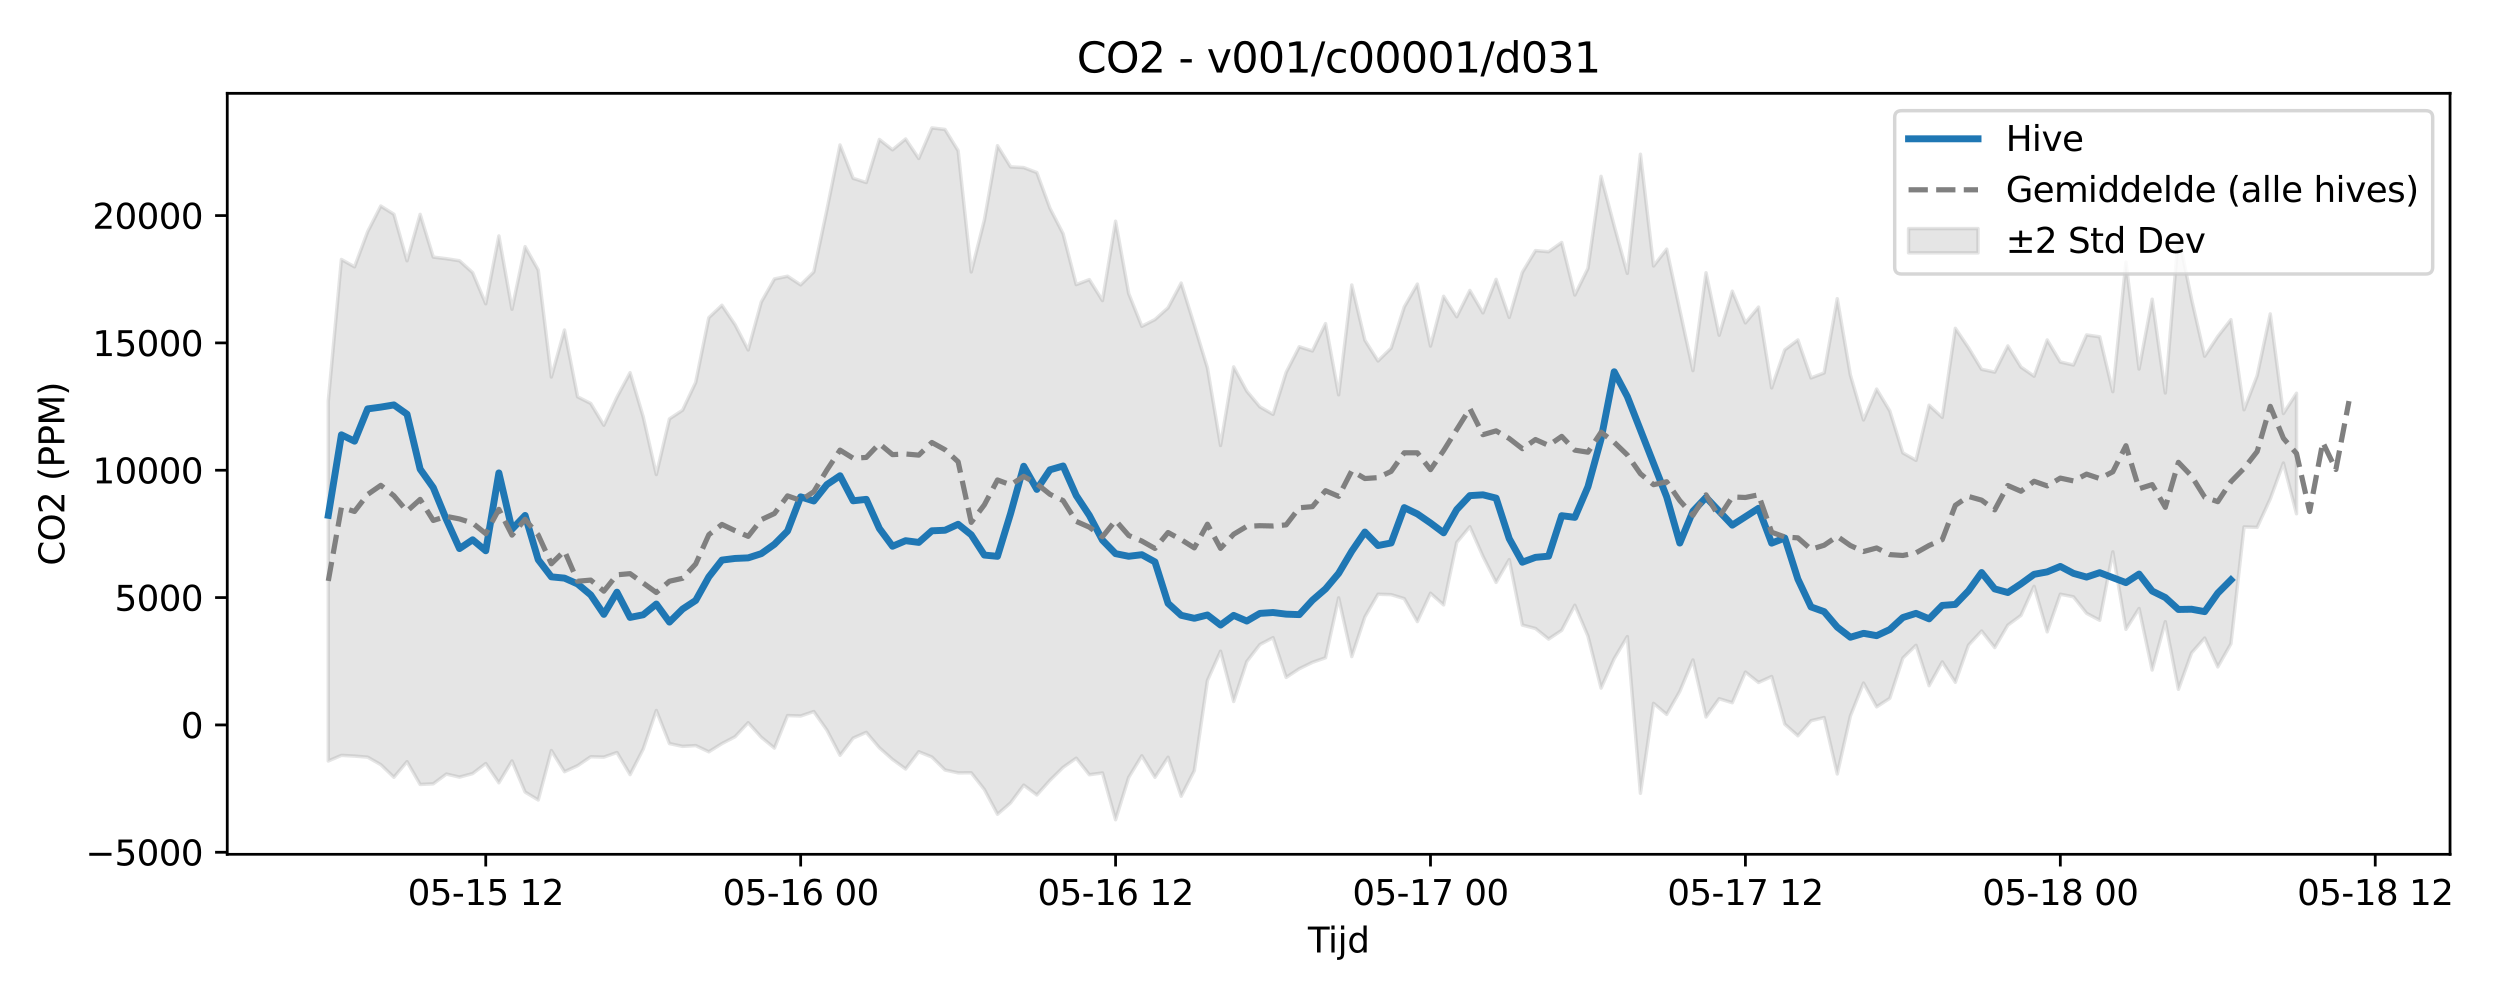 <?xml version="1.0" encoding="utf-8" standalone="no"?>
<!DOCTYPE svg PUBLIC "-//W3C//DTD SVG 1.1//EN"
  "http://www.w3.org/Graphics/SVG/1.1/DTD/svg11.dtd">
<svg xmlns:xlink="http://www.w3.org/1999/xlink" width="720pt" height="288pt" viewBox="0 0 720 288" xmlns="http://www.w3.org/2000/svg" version="1.1">
 <defs>
  <style type="text/css">*{stroke-linejoin: round; stroke-linecap: butt}</style>
 </defs>
 <g id="figure_1">
  <g id="patch_1">
   <path d="M 0 288 
L 720 288 
L 720 0 
L 0 0 
z
" style="fill: #ffffff"/>
  </g>
  <g id="axes_1">
   <g id="patch_2">
    <path d="M 65.45 246.04 
L 705.611 246.04 
L 705.611 26.88 
L 65.45 26.88 
z
" style="fill: #ffffff"/>
   </g>
   <g id="FillBetweenPolyCollection_1">
    <defs>
     <path id="m5fa522b2e0" d="M 94.548 -172.545 
L 94.548 -68.831 
L 98.327 -70.453 
L 102.106 -70.245 
L 105.885 -69.936 
L 109.664 -67.785 
L 113.443 -64.148 
L 117.222 -68.635 
L 121.001 -62.076 
L 124.78 -62.259 
L 128.559 -65.073 
L 132.338 -64.19 
L 136.117 -65.209 
L 139.896 -68.102 
L 143.675 -62.551 
L 147.454 -68.848 
L 151.233 -59.886 
L 155.012 -57.601 
L 158.791 -71.845 
L 162.57 -65.746 
L 166.349 -67.474 
L 170.128 -70.058 
L 173.907 -69.951 
L 177.686 -71.275 
L 181.465 -64.912 
L 185.244 -72.264 
L 189.023 -83.379 
L 192.802 -73.849 
L 196.581 -73.042 
L 200.36 -73.272 
L 204.139 -71.479 
L 207.918 -73.84 
L 211.697 -75.823 
L 215.476 -79.853 
L 219.255 -75.661 
L 223.034 -72.552 
L 226.813 -81.92 
L 230.592 -81.792 
L 234.371 -83.077 
L 238.15 -77.711 
L 241.929 -70.472 
L 245.708 -75.42 
L 249.487 -77.083 
L 253.266 -72.625 
L 257.045 -69.282 
L 260.824 -66.531 
L 264.603 -71.499 
L 268.382 -69.976 
L 272.161 -66.241 
L 275.94 -65.417 
L 279.719 -65.435 
L 283.498 -60.614 
L 287.277 -53.491 
L 291.056 -56.784 
L 294.835 -61.877 
L 298.614 -59.047 
L 302.393 -63.268 
L 306.172 -66.986 
L 309.951 -69.65 
L 313.73 -64.878 
L 317.509 -65.385 
L 321.288 -51.922 
L 325.067 -64.116 
L 328.846 -70.331 
L 332.624 -64.129 
L 336.403 -69.912 
L 340.182 -58.687 
L 343.961 -66.047 
L 347.74 -92.014 
L 351.519 -100.454 
L 355.298 -85.963 
L 359.077 -97.477 
L 362.856 -102.372 
L 366.635 -104.362 
L 370.414 -92.906 
L 374.193 -95.398 
L 377.972 -97.246 
L 381.751 -98.569 
L 385.53 -115.821 
L 389.309 -98.901 
L 393.088 -110.342 
L 396.867 -116.856 
L 400.646 -116.742 
L 404.425 -115.595 
L 408.204 -108.984 
L 411.983 -117.15 
L 415.762 -113.792 
L 419.541 -131.774 
L 423.32 -136.308 
L 427.099 -127.744 
L 430.878 -120.27 
L 434.657 -126.834 
L 438.436 -107.982 
L 442.215 -107 
L 445.994 -103.944 
L 449.773 -106.463 
L 453.552 -113.692 
L 457.331 -104.809 
L 461.11 -89.824 
L 464.889 -98.298 
L 468.668 -104.668 
L 472.447 -59.526 
L 476.226 -85.431 
L 480.005 -82.25 
L 483.784 -88.89 
L 487.563 -97.928 
L 491.342 -81.514 
L 495.121 -86.768 
L 498.9 -85.617 
L 502.679 -94.44 
L 506.458 -91.447 
L 510.237 -93.165 
L 514.016 -79.443 
L 517.795 -76.091 
L 521.574 -80.429 
L 525.353 -81.344 
L 529.132 -65.099 
L 532.911 -81.795 
L 536.69 -91.28 
L 540.469 -84.421 
L 544.248 -86.885 
L 548.027 -98.478 
L 551.806 -102.151 
L 555.585 -90.525 
L 559.364 -97.366 
L 563.143 -91.504 
L 566.922 -102.192 
L 570.701 -106.274 
L 574.48 -101.497 
L 578.259 -107.959 
L 582.038 -110.755 
L 585.817 -119.129 
L 589.596 -106.034 
L 593.375 -116.866 
L 597.154 -116.121 
L 600.933 -111.368 
L 604.712 -109.353 
L 608.491 -129.056 
L 612.27 -106.761 
L 616.049 -112.754 
L 619.828 -95.031 
L 623.607 -108.952 
L 627.386 -89.474 
L 631.165 -99.946 
L 634.944 -104.238 
L 638.723 -95.933 
L 642.502 -102.581 
L 646.281 -136.25 
L 650.06 -136.124 
L 653.839 -144.332 
L 657.618 -154.647 
L 661.397 -140.031 
L 661.397 -174.744 
L 661.397 -174.744 
L 657.618 -168.92 
L 653.839 -197.598 
L 650.06 -179.805 
L 646.281 -169.987 
L 642.502 -195.936 
L 638.723 -191.101 
L 634.944 -185.415 
L 631.165 -201.849 
L 627.386 -220.219 
L 623.607 -174.827 
L 619.828 -201.833 
L 616.049 -181.721 
L 612.27 -212.503 
L 608.491 -175.2 
L 604.712 -190.997 
L 600.933 -191.539 
L 597.154 -182.875 
L 593.375 -183.748 
L 589.596 -190.089 
L 585.817 -179.659 
L 582.038 -182.288 
L 578.259 -188.378 
L 574.48 -180.833 
L 570.701 -181.64 
L 566.922 -187.868 
L 563.143 -193.447 
L 559.364 -167.814 
L 555.585 -171.298 
L 551.806 -155.42 
L 548.027 -157.57 
L 544.248 -169.671 
L 540.469 -175.945 
L 536.69 -167.052 
L 532.911 -179.985 
L 529.132 -201.984 
L 525.353 -180.6 
L 521.574 -179.159 
L 517.795 -190.097 
L 514.016 -187.262 
L 510.237 -176.289 
L 506.458 -199.557 
L 502.679 -195.013 
L 498.9 -204.137 
L 495.121 -191.451 
L 491.342 -209.447 
L 487.563 -181.266 
L 483.784 -198.729 
L 480.005 -216.252 
L 476.226 -211.394 
L 472.447 -243.582 
L 468.668 -209.274 
L 464.889 -222.933 
L 461.11 -237.219 
L 457.331 -210.721 
L 453.552 -203.029 
L 449.773 -218.178 
L 445.994 -215.504 
L 442.215 -215.829 
L 438.436 -209.582 
L 434.657 -196.582 
L 430.878 -207.55 
L 427.099 -197.889 
L 423.32 -204.357 
L 419.541 -196.783 
L 415.762 -202.676 
L 411.983 -188.33 
L 408.204 -206.183 
L 404.425 -199.601 
L 400.646 -187.745 
L 396.867 -184.045 
L 393.088 -190.024 
L 389.309 -205.922 
L 385.53 -174.289 
L 381.751 -194.792 
L 377.972 -186.923 
L 374.193 -188.125 
L 370.414 -180.764 
L 366.635 -168.662 
L 362.856 -170.831 
L 359.077 -175.349 
L 355.298 -182.336 
L 351.519 -159.7 
L 347.74 -182.048 
L 343.961 -194.376 
L 340.182 -206.478 
L 336.403 -199.362 
L 332.624 -195.972 
L 328.846 -194.034 
L 325.067 -203.452 
L 321.288 -224.29 
L 317.509 -201.441 
L 313.73 -207.472 
L 309.951 -206.042 
L 306.172 -220.682 
L 302.393 -228.012 
L 298.614 -238.295 
L 294.835 -239.734 
L 291.056 -239.946 
L 287.277 -246.047 
L 283.498 -224.617 
L 279.719 -209.683 
L 275.94 -244.603 
L 272.161 -250.724 
L 268.382 -251.158 
L 264.603 -242.357 
L 260.824 -247.977 
L 257.045 -244.855 
L 253.266 -247.828 
L 249.487 -235.438 
L 245.708 -236.641 
L 241.929 -246.251 
L 238.15 -227.585 
L 234.371 -209.7 
L 230.592 -205.957 
L 226.813 -208.454 
L 223.034 -207.659 
L 219.255 -201.025 
L 215.476 -187.211 
L 211.697 -194.498 
L 207.918 -200.085 
L 204.139 -196.515 
L 200.36 -177.874 
L 196.581 -169.866 
L 192.802 -167.355 
L 189.023 -151.338 
L 185.244 -167.97 
L 181.465 -180.668 
L 177.686 -173.636 
L 173.907 -165.538 
L 170.128 -171.809 
L 166.349 -173.717 
L 162.57 -192.954 
L 158.791 -179.425 
L 155.012 -210.235 
L 151.233 -216.964 
L 147.454 -198.926 
L 143.675 -220.051 
L 139.896 -200.516 
L 136.117 -209.485 
L 132.338 -212.903 
L 128.559 -213.492 
L 124.78 -213.959 
L 121.001 -226.269 
L 117.222 -212.901 
L 113.443 -226.297 
L 109.664 -228.663 
L 105.885 -221.268 
L 102.106 -211.152 
L 98.327 -213.271 
L 94.548 -172.545 
z
" style="stroke: #808080; stroke-opacity: 0.2"/>
    </defs>
    <g clip-path="url(#p7220c5e6f1)">
     <use xlink:href="#m5fa522b2e0" x="0" y="288" style="fill: #808080; fill-opacity: 0.2; stroke: #808080; stroke-opacity: 0.2"/>
    </g>
   </g>
   <g id="matplotlib.axis_1">
    <g id="xtick_1">
     <g id="line2d_1">
      <defs>
       <path id="mbd14b7a19c" d="M 0 0 
L 0 3.5 
" style="stroke: #000000; stroke-width: 0.8"/>
      </defs>
      <g>
       <use xlink:href="#mbd14b7a19c" x="139.896" y="246.04" style="stroke: #000000; stroke-width: 0.8"/>
      </g>
     </g>
     <g id="text_1">
      <!-- 05-15 12 -->
      <g transform="translate(117.416 260.638) scale(0.1 -0.1)">
       <defs>
        <path id="DejaVuSans-30" d="M 2034 4250 
Q 1547 4250 1301 3770 
Q 1056 3291 1056 2328 
Q 1056 1369 1301 889 
Q 1547 409 2034 409 
Q 2525 409 2770 889 
Q 3016 1369 3016 2328 
Q 3016 3291 2770 3770 
Q 2525 4250 2034 4250 
z
M 2034 4750 
Q 2819 4750 3233 4129 
Q 3647 3509 3647 2328 
Q 3647 1150 3233 529 
Q 2819 -91 2034 -91 
Q 1250 -91 836 529 
Q 422 1150 422 2328 
Q 422 3509 836 4129 
Q 1250 4750 2034 4750 
z
" transform="scale(0.016)"/>
        <path id="DejaVuSans-35" d="M 691 4666 
L 3169 4666 
L 3169 4134 
L 1269 4134 
L 1269 2991 
Q 1406 3038 1543 3061 
Q 1681 3084 1819 3084 
Q 2600 3084 3056 2656 
Q 3513 2228 3513 1497 
Q 3513 744 3044 326 
Q 2575 -91 1722 -91 
Q 1428 -91 1123 -41 
Q 819 9 494 109 
L 494 744 
Q 775 591 1075 516 
Q 1375 441 1709 441 
Q 2250 441 2565 725 
Q 2881 1009 2881 1497 
Q 2881 1984 2565 2268 
Q 2250 2553 1709 2553 
Q 1456 2553 1204 2497 
Q 953 2441 691 2322 
L 691 4666 
z
" transform="scale(0.016)"/>
        <path id="DejaVuSans-2d" d="M 313 2009 
L 1997 2009 
L 1997 1497 
L 313 1497 
L 313 2009 
z
" transform="scale(0.016)"/>
        <path id="DejaVuSans-31" d="M 794 531 
L 1825 531 
L 1825 4091 
L 703 3866 
L 703 4441 
L 1819 4666 
L 2450 4666 
L 2450 531 
L 3481 531 
L 3481 0 
L 794 0 
L 794 531 
z
" transform="scale(0.016)"/>
        <path id="DejaVuSans-20" transform="scale(0.016)"/>
        <path id="DejaVuSans-32" d="M 1228 531 
L 3431 531 
L 3431 0 
L 469 0 
L 469 531 
Q 828 903 1448 1529 
Q 2069 2156 2228 2338 
Q 2531 2678 2651 2914 
Q 2772 3150 2772 3378 
Q 2772 3750 2511 3984 
Q 2250 4219 1831 4219 
Q 1534 4219 1204 4116 
Q 875 4013 500 3803 
L 500 4441 
Q 881 4594 1212 4672 
Q 1544 4750 1819 4750 
Q 2544 4750 2975 4387 
Q 3406 4025 3406 3419 
Q 3406 3131 3298 2873 
Q 3191 2616 2906 2266 
Q 2828 2175 2409 1742 
Q 1991 1309 1228 531 
z
" transform="scale(0.016)"/>
       </defs>
       <use xlink:href="#DejaVuSans-30"/>
       <use xlink:href="#DejaVuSans-35" transform="translate(63.623 0)"/>
       <use xlink:href="#DejaVuSans-2d" transform="translate(127.246 0)"/>
       <use xlink:href="#DejaVuSans-31" transform="translate(163.33 0)"/>
       <use xlink:href="#DejaVuSans-35" transform="translate(226.953 0)"/>
       <use xlink:href="#DejaVuSans-20" transform="translate(290.576 0)"/>
       <use xlink:href="#DejaVuSans-31" transform="translate(322.363 0)"/>
       <use xlink:href="#DejaVuSans-32" transform="translate(385.986 0)"/>
      </g>
     </g>
    </g>
    <g id="xtick_2">
     <g id="line2d_2">
      <g>
       <use xlink:href="#mbd14b7a19c" x="230.592" y="246.04" style="stroke: #000000; stroke-width: 0.8"/>
      </g>
     </g>
     <g id="text_2">
      <!-- 05-16 00 -->
      <g transform="translate(208.111 260.638) scale(0.1 -0.1)">
       <defs>
        <path id="DejaVuSans-36" d="M 2113 2584 
Q 1688 2584 1439 2293 
Q 1191 2003 1191 1497 
Q 1191 994 1439 701 
Q 1688 409 2113 409 
Q 2538 409 2786 701 
Q 3034 994 3034 1497 
Q 3034 2003 2786 2293 
Q 2538 2584 2113 2584 
z
M 3366 4563 
L 3366 3988 
Q 3128 4100 2886 4159 
Q 2644 4219 2406 4219 
Q 1781 4219 1451 3797 
Q 1122 3375 1075 2522 
Q 1259 2794 1537 2939 
Q 1816 3084 2150 3084 
Q 2853 3084 3261 2657 
Q 3669 2231 3669 1497 
Q 3669 778 3244 343 
Q 2819 -91 2113 -91 
Q 1303 -91 875 529 
Q 447 1150 447 2328 
Q 447 3434 972 4092 
Q 1497 4750 2381 4750 
Q 2619 4750 2861 4703 
Q 3103 4656 3366 4563 
z
" transform="scale(0.016)"/>
       </defs>
       <use xlink:href="#DejaVuSans-30"/>
       <use xlink:href="#DejaVuSans-35" transform="translate(63.623 0)"/>
       <use xlink:href="#DejaVuSans-2d" transform="translate(127.246 0)"/>
       <use xlink:href="#DejaVuSans-31" transform="translate(163.33 0)"/>
       <use xlink:href="#DejaVuSans-36" transform="translate(226.953 0)"/>
       <use xlink:href="#DejaVuSans-20" transform="translate(290.576 0)"/>
       <use xlink:href="#DejaVuSans-30" transform="translate(322.363 0)"/>
       <use xlink:href="#DejaVuSans-30" transform="translate(385.986 0)"/>
      </g>
     </g>
    </g>
    <g id="xtick_3">
     <g id="line2d_3">
      <g>
       <use xlink:href="#mbd14b7a19c" x="321.288" y="246.04" style="stroke: #000000; stroke-width: 0.8"/>
      </g>
     </g>
     <g id="text_3">
      <!-- 05-16 12 -->
      <g transform="translate(298.807 260.638) scale(0.1 -0.1)">
       <use xlink:href="#DejaVuSans-30"/>
       <use xlink:href="#DejaVuSans-35" transform="translate(63.623 0)"/>
       <use xlink:href="#DejaVuSans-2d" transform="translate(127.246 0)"/>
       <use xlink:href="#DejaVuSans-31" transform="translate(163.33 0)"/>
       <use xlink:href="#DejaVuSans-36" transform="translate(226.953 0)"/>
       <use xlink:href="#DejaVuSans-20" transform="translate(290.576 0)"/>
       <use xlink:href="#DejaVuSans-31" transform="translate(322.363 0)"/>
       <use xlink:href="#DejaVuSans-32" transform="translate(385.986 0)"/>
      </g>
     </g>
    </g>
    <g id="xtick_4">
     <g id="line2d_4">
      <g>
       <use xlink:href="#mbd14b7a19c" x="411.983" y="246.04" style="stroke: #000000; stroke-width: 0.8"/>
      </g>
     </g>
     <g id="text_4">
      <!-- 05-17 00 -->
      <g transform="translate(389.503 260.638) scale(0.1 -0.1)">
       <defs>
        <path id="DejaVuSans-37" d="M 525 4666 
L 3525 4666 
L 3525 4397 
L 1831 0 
L 1172 0 
L 2766 4134 
L 525 4134 
L 525 4666 
z
" transform="scale(0.016)"/>
       </defs>
       <use xlink:href="#DejaVuSans-30"/>
       <use xlink:href="#DejaVuSans-35" transform="translate(63.623 0)"/>
       <use xlink:href="#DejaVuSans-2d" transform="translate(127.246 0)"/>
       <use xlink:href="#DejaVuSans-31" transform="translate(163.33 0)"/>
       <use xlink:href="#DejaVuSans-37" transform="translate(226.953 0)"/>
       <use xlink:href="#DejaVuSans-20" transform="translate(290.576 0)"/>
       <use xlink:href="#DejaVuSans-30" transform="translate(322.363 0)"/>
       <use xlink:href="#DejaVuSans-30" transform="translate(385.986 0)"/>
      </g>
     </g>
    </g>
    <g id="xtick_5">
     <g id="line2d_5">
      <g>
       <use xlink:href="#mbd14b7a19c" x="502.679" y="246.04" style="stroke: #000000; stroke-width: 0.8"/>
      </g>
     </g>
     <g id="text_5">
      <!-- 05-17 12 -->
      <g transform="translate(480.199 260.638) scale(0.1 -0.1)">
       <use xlink:href="#DejaVuSans-30"/>
       <use xlink:href="#DejaVuSans-35" transform="translate(63.623 0)"/>
       <use xlink:href="#DejaVuSans-2d" transform="translate(127.246 0)"/>
       <use xlink:href="#DejaVuSans-31" transform="translate(163.33 0)"/>
       <use xlink:href="#DejaVuSans-37" transform="translate(226.953 0)"/>
       <use xlink:href="#DejaVuSans-20" transform="translate(290.576 0)"/>
       <use xlink:href="#DejaVuSans-31" transform="translate(322.363 0)"/>
       <use xlink:href="#DejaVuSans-32" transform="translate(385.986 0)"/>
      </g>
     </g>
    </g>
    <g id="xtick_6">
     <g id="line2d_6">
      <g>
       <use xlink:href="#mbd14b7a19c" x="593.375" y="246.04" style="stroke: #000000; stroke-width: 0.8"/>
      </g>
     </g>
     <g id="text_6">
      <!-- 05-18 00 -->
      <g transform="translate(570.894 260.638) scale(0.1 -0.1)">
       <defs>
        <path id="DejaVuSans-38" d="M 2034 2216 
Q 1584 2216 1326 1975 
Q 1069 1734 1069 1313 
Q 1069 891 1326 650 
Q 1584 409 2034 409 
Q 2484 409 2743 651 
Q 3003 894 3003 1313 
Q 3003 1734 2745 1975 
Q 2488 2216 2034 2216 
z
M 1403 2484 
Q 997 2584 770 2862 
Q 544 3141 544 3541 
Q 544 4100 942 4425 
Q 1341 4750 2034 4750 
Q 2731 4750 3128 4425 
Q 3525 4100 3525 3541 
Q 3525 3141 3298 2862 
Q 3072 2584 2669 2484 
Q 3125 2378 3379 2068 
Q 3634 1759 3634 1313 
Q 3634 634 3220 271 
Q 2806 -91 2034 -91 
Q 1263 -91 848 271 
Q 434 634 434 1313 
Q 434 1759 690 2068 
Q 947 2378 1403 2484 
z
M 1172 3481 
Q 1172 3119 1398 2916 
Q 1625 2713 2034 2713 
Q 2441 2713 2670 2916 
Q 2900 3119 2900 3481 
Q 2900 3844 2670 4047 
Q 2441 4250 2034 4250 
Q 1625 4250 1398 4047 
Q 1172 3844 1172 3481 
z
" transform="scale(0.016)"/>
       </defs>
       <use xlink:href="#DejaVuSans-30"/>
       <use xlink:href="#DejaVuSans-35" transform="translate(63.623 0)"/>
       <use xlink:href="#DejaVuSans-2d" transform="translate(127.246 0)"/>
       <use xlink:href="#DejaVuSans-31" transform="translate(163.33 0)"/>
       <use xlink:href="#DejaVuSans-38" transform="translate(226.953 0)"/>
       <use xlink:href="#DejaVuSans-20" transform="translate(290.576 0)"/>
       <use xlink:href="#DejaVuSans-30" transform="translate(322.363 0)"/>
       <use xlink:href="#DejaVuSans-30" transform="translate(385.986 0)"/>
      </g>
     </g>
    </g>
    <g id="xtick_7">
     <g id="line2d_7">
      <g>
       <use xlink:href="#mbd14b7a19c" x="684.07" y="246.04" style="stroke: #000000; stroke-width: 0.8"/>
      </g>
     </g>
     <g id="text_7">
      <!-- 05-18 12 -->
      <g transform="translate(661.59 260.638) scale(0.1 -0.1)">
       <use xlink:href="#DejaVuSans-30"/>
       <use xlink:href="#DejaVuSans-35" transform="translate(63.623 0)"/>
       <use xlink:href="#DejaVuSans-2d" transform="translate(127.246 0)"/>
       <use xlink:href="#DejaVuSans-31" transform="translate(163.33 0)"/>
       <use xlink:href="#DejaVuSans-38" transform="translate(226.953 0)"/>
       <use xlink:href="#DejaVuSans-20" transform="translate(290.576 0)"/>
       <use xlink:href="#DejaVuSans-31" transform="translate(322.363 0)"/>
       <use xlink:href="#DejaVuSans-32" transform="translate(385.986 0)"/>
      </g>
     </g>
    </g>
    <g id="text_8">
     <!-- Tijd -->
     <g transform="translate(376.68 274.317) scale(0.1 -0.1)">
      <defs>
       <path id="DejaVuSans-54" d="M -19 4666 
L 3928 4666 
L 3928 4134 
L 2272 4134 
L 2272 0 
L 1638 0 
L 1638 4134 
L -19 4134 
L -19 4666 
z
" transform="scale(0.016)"/>
       <path id="DejaVuSans-69" d="M 603 3500 
L 1178 3500 
L 1178 0 
L 603 0 
L 603 3500 
z
M 603 4863 
L 1178 4863 
L 1178 4134 
L 603 4134 
L 603 4863 
z
" transform="scale(0.016)"/>
       <path id="DejaVuSans-6a" d="M 603 3500 
L 1178 3500 
L 1178 -63 
Q 1178 -731 923 -1031 
Q 669 -1331 103 -1331 
L -116 -1331 
L -116 -844 
L 38 -844 
Q 366 -844 484 -692 
Q 603 -541 603 -63 
L 603 3500 
z
M 603 4863 
L 1178 4863 
L 1178 4134 
L 603 4134 
L 603 4863 
z
" transform="scale(0.016)"/>
       <path id="DejaVuSans-64" d="M 2906 2969 
L 2906 4863 
L 3481 4863 
L 3481 0 
L 2906 0 
L 2906 525 
Q 2725 213 2448 61 
Q 2172 -91 1784 -91 
Q 1150 -91 751 415 
Q 353 922 353 1747 
Q 353 2572 751 3078 
Q 1150 3584 1784 3584 
Q 2172 3584 2448 3432 
Q 2725 3281 2906 2969 
z
M 947 1747 
Q 947 1113 1208 752 
Q 1469 391 1925 391 
Q 2381 391 2643 752 
Q 2906 1113 2906 1747 
Q 2906 2381 2643 2742 
Q 2381 3103 1925 3103 
Q 1469 3103 1208 2742 
Q 947 2381 947 1747 
z
" transform="scale(0.016)"/>
      </defs>
      <use xlink:href="#DejaVuSans-54"/>
      <use xlink:href="#DejaVuSans-69" transform="translate(57.959 0)"/>
      <use xlink:href="#DejaVuSans-6a" transform="translate(85.742 0)"/>
      <use xlink:href="#DejaVuSans-64" transform="translate(113.525 0)"/>
     </g>
    </g>
   </g>
   <g id="matplotlib.axis_2">
    <g id="ytick_1">
     <g id="line2d_8">
      <defs>
       <path id="mb9224e81d6" d="M 0 0 
L -3.5 0 
" style="stroke: #000000; stroke-width: 0.8"/>
      </defs>
      <g>
       <use xlink:href="#mb9224e81d6" x="65.45" y="245.447" style="stroke: #000000; stroke-width: 0.8"/>
      </g>
     </g>
     <g id="text_9">
      <!-- −5000 -->
      <g transform="translate(24.62 249.246) scale(0.1 -0.1)">
       <defs>
        <path id="DejaVuSans-2212" d="M 678 2272 
L 4684 2272 
L 4684 1741 
L 678 1741 
L 678 2272 
z
" transform="scale(0.016)"/>
       </defs>
       <use xlink:href="#DejaVuSans-2212"/>
       <use xlink:href="#DejaVuSans-35" transform="translate(83.789 0)"/>
       <use xlink:href="#DejaVuSans-30" transform="translate(147.412 0)"/>
       <use xlink:href="#DejaVuSans-30" transform="translate(211.035 0)"/>
       <use xlink:href="#DejaVuSans-30" transform="translate(274.658 0)"/>
      </g>
     </g>
    </g>
    <g id="ytick_2">
     <g id="line2d_9">
      <g>
       <use xlink:href="#mb9224e81d6" x="65.45" y="208.774" style="stroke: #000000; stroke-width: 0.8"/>
      </g>
     </g>
     <g id="text_10">
      <!-- 0 -->
      <g transform="translate(52.087 212.573) scale(0.1 -0.1)">
       <use xlink:href="#DejaVuSans-30"/>
      </g>
     </g>
    </g>
    <g id="ytick_3">
     <g id="line2d_10">
      <g>
       <use xlink:href="#mb9224e81d6" x="65.45" y="172.101" style="stroke: #000000; stroke-width: 0.8"/>
      </g>
     </g>
     <g id="text_11">
      <!-- 5000 -->
      <g transform="translate(33 175.901) scale(0.1 -0.1)">
       <use xlink:href="#DejaVuSans-35"/>
       <use xlink:href="#DejaVuSans-30" transform="translate(63.623 0)"/>
       <use xlink:href="#DejaVuSans-30" transform="translate(127.246 0)"/>
       <use xlink:href="#DejaVuSans-30" transform="translate(190.869 0)"/>
      </g>
     </g>
    </g>
    <g id="ytick_4">
     <g id="line2d_11">
      <g>
       <use xlink:href="#mb9224e81d6" x="65.45" y="135.429" style="stroke: #000000; stroke-width: 0.8"/>
      </g>
     </g>
     <g id="text_12">
      <!-- 10000 -->
      <g transform="translate(26.637 139.228) scale(0.1 -0.1)">
       <use xlink:href="#DejaVuSans-31"/>
       <use xlink:href="#DejaVuSans-30" transform="translate(63.623 0)"/>
       <use xlink:href="#DejaVuSans-30" transform="translate(127.246 0)"/>
       <use xlink:href="#DejaVuSans-30" transform="translate(190.869 0)"/>
       <use xlink:href="#DejaVuSans-30" transform="translate(254.492 0)"/>
      </g>
     </g>
    </g>
    <g id="ytick_5">
     <g id="line2d_12">
      <g>
       <use xlink:href="#mb9224e81d6" x="65.45" y="98.756" style="stroke: #000000; stroke-width: 0.8"/>
      </g>
     </g>
     <g id="text_13">
      <!-- 15000 -->
      <g transform="translate(26.637 102.555) scale(0.1 -0.1)">
       <use xlink:href="#DejaVuSans-31"/>
       <use xlink:href="#DejaVuSans-35" transform="translate(63.623 0)"/>
       <use xlink:href="#DejaVuSans-30" transform="translate(127.246 0)"/>
       <use xlink:href="#DejaVuSans-30" transform="translate(190.869 0)"/>
       <use xlink:href="#DejaVuSans-30" transform="translate(254.492 0)"/>
      </g>
     </g>
    </g>
    <g id="ytick_6">
     <g id="line2d_13">
      <g>
       <use xlink:href="#mb9224e81d6" x="65.45" y="62.083" style="stroke: #000000; stroke-width: 0.8"/>
      </g>
     </g>
     <g id="text_14">
      <!-- 20000 -->
      <g transform="translate(26.637 65.883) scale(0.1 -0.1)">
       <use xlink:href="#DejaVuSans-32"/>
       <use xlink:href="#DejaVuSans-30" transform="translate(63.623 0)"/>
       <use xlink:href="#DejaVuSans-30" transform="translate(127.246 0)"/>
       <use xlink:href="#DejaVuSans-30" transform="translate(190.869 0)"/>
       <use xlink:href="#DejaVuSans-30" transform="translate(254.492 0)"/>
      </g>
     </g>
    </g>
    <g id="text_15">
     <!-- CO2 (PPM) -->
     <g transform="translate(18.541 162.903) rotate(-90) scale(0.1 -0.1)">
      <defs>
       <path id="DejaVuSans-43" d="M 4122 4306 
L 4122 3641 
Q 3803 3938 3442 4084 
Q 3081 4231 2675 4231 
Q 1875 4231 1450 3742 
Q 1025 3253 1025 2328 
Q 1025 1406 1450 917 
Q 1875 428 2675 428 
Q 3081 428 3442 575 
Q 3803 722 4122 1019 
L 4122 359 
Q 3791 134 3420 21 
Q 3050 -91 2638 -91 
Q 1578 -91 968 557 
Q 359 1206 359 2328 
Q 359 3453 968 4101 
Q 1578 4750 2638 4750 
Q 3056 4750 3426 4639 
Q 3797 4528 4122 4306 
z
" transform="scale(0.016)"/>
       <path id="DejaVuSans-4f" d="M 2522 4238 
Q 1834 4238 1429 3725 
Q 1025 3213 1025 2328 
Q 1025 1447 1429 934 
Q 1834 422 2522 422 
Q 3209 422 3611 934 
Q 4013 1447 4013 2328 
Q 4013 3213 3611 3725 
Q 3209 4238 2522 4238 
z
M 2522 4750 
Q 3503 4750 4090 4092 
Q 4678 3434 4678 2328 
Q 4678 1225 4090 567 
Q 3503 -91 2522 -91 
Q 1538 -91 948 565 
Q 359 1222 359 2328 
Q 359 3434 948 4092 
Q 1538 4750 2522 4750 
z
" transform="scale(0.016)"/>
       <path id="DejaVuSans-28" d="M 1984 4856 
Q 1566 4138 1362 3434 
Q 1159 2731 1159 2009 
Q 1159 1288 1364 580 
Q 1569 -128 1984 -844 
L 1484 -844 
Q 1016 -109 783 600 
Q 550 1309 550 2009 
Q 550 2706 781 3412 
Q 1013 4119 1484 4856 
L 1984 4856 
z
" transform="scale(0.016)"/>
       <path id="DejaVuSans-50" d="M 1259 4147 
L 1259 2394 
L 2053 2394 
Q 2494 2394 2734 2622 
Q 2975 2850 2975 3272 
Q 2975 3691 2734 3919 
Q 2494 4147 2053 4147 
L 1259 4147 
z
M 628 4666 
L 2053 4666 
Q 2838 4666 3239 4311 
Q 3641 3956 3641 3272 
Q 3641 2581 3239 2228 
Q 2838 1875 2053 1875 
L 1259 1875 
L 1259 0 
L 628 0 
L 628 4666 
z
" transform="scale(0.016)"/>
       <path id="DejaVuSans-4d" d="M 628 4666 
L 1569 4666 
L 2759 1491 
L 3956 4666 
L 4897 4666 
L 4897 0 
L 4281 0 
L 4281 4097 
L 3078 897 
L 2444 897 
L 1241 4097 
L 1241 0 
L 628 0 
L 628 4666 
z
" transform="scale(0.016)"/>
       <path id="DejaVuSans-29" d="M 513 4856 
L 1013 4856 
Q 1481 4119 1714 3412 
Q 1947 2706 1947 2009 
Q 1947 1309 1714 600 
Q 1481 -109 1013 -844 
L 513 -844 
Q 928 -128 1133 580 
Q 1338 1288 1338 2009 
Q 1338 2731 1133 3434 
Q 928 4138 513 4856 
z
" transform="scale(0.016)"/>
      </defs>
      <use xlink:href="#DejaVuSans-43"/>
      <use xlink:href="#DejaVuSans-4f" transform="translate(69.824 0)"/>
      <use xlink:href="#DejaVuSans-32" transform="translate(148.535 0)"/>
      <use xlink:href="#DejaVuSans-20" transform="translate(212.158 0)"/>
      <use xlink:href="#DejaVuSans-28" transform="translate(243.945 0)"/>
      <use xlink:href="#DejaVuSans-50" transform="translate(282.959 0)"/>
      <use xlink:href="#DejaVuSans-50" transform="translate(343.262 0)"/>
      <use xlink:href="#DejaVuSans-4d" transform="translate(403.564 0)"/>
      <use xlink:href="#DejaVuSans-29" transform="translate(489.844 0)"/>
     </g>
    </g>
   </g>
   <g id="line2d_14">
    <path d="M 94.548 148.403 
L 98.327 125.231 
L 102.106 127.055 
L 105.885 117.762 
L 109.664 117.246 
L 113.443 116.616 
L 117.222 119.29 
L 121.001 135.104 
L 124.78 140.436 
L 128.559 149.631 
L 132.338 157.985 
L 136.117 155.464 
L 139.896 158.618 
L 143.675 136.206 
L 147.454 152.413 
L 151.233 148.455 
L 155.012 161.195 
L 158.791 166.131 
L 162.57 166.498 
L 166.349 168.177 
L 170.128 171.335 
L 173.907 176.932 
L 177.686 170.556 
L 181.465 177.815 
L 185.244 177.057 
L 189.023 173.964 
L 192.802 179.16 
L 196.581 175.412 
L 200.36 172.928 
L 204.139 166.141 
L 207.918 161.305 
L 211.697 160.833 
L 215.476 160.667 
L 219.255 159.449 
L 223.034 156.75 
L 226.813 152.944 
L 230.592 143.093 
L 234.371 144.284 
L 238.15 139.553 
L 241.929 137.018 
L 245.708 144.228 
L 249.487 143.812 
L 253.266 152.21 
L 257.045 157.32 
L 260.824 155.72 
L 264.603 156.212 
L 268.382 152.868 
L 272.161 152.714 
L 275.94 150.993 
L 279.719 154.027 
L 283.498 159.864 
L 287.277 160.219 
L 291.056 147.872 
L 294.835 134.282 
L 298.614 140.942 
L 302.393 135.304 
L 306.172 134.204 
L 309.951 142.702 
L 313.73 148.423 
L 317.509 155.572 
L 321.288 159.452 
L 325.067 160.212 
L 328.846 159.752 
L 332.624 161.828 
L 336.403 173.769 
L 340.182 177.209 
L 343.961 178.069 
L 347.74 177.116 
L 351.519 180.015 
L 355.298 177.231 
L 359.077 178.859 
L 362.856 176.654 
L 366.635 176.404 
L 370.414 176.874 
L 374.193 177.011 
L 377.972 172.876 
L 381.751 169.61 
L 385.53 165.121 
L 389.309 158.745 
L 393.088 153.227 
L 396.867 157.11 
L 400.646 156.379 
L 404.425 146.196 
L 408.204 148.017 
L 411.983 150.623 
L 415.762 153.447 
L 419.541 146.758 
L 423.32 142.739 
L 427.099 142.507 
L 430.878 143.46 
L 434.657 155.124 
L 438.436 161.919 
L 442.215 160.518 
L 445.994 160.18 
L 449.773 148.521 
L 453.552 148.998 
L 457.331 140.174 
L 461.11 126.419 
L 464.889 107.073 
L 468.668 114.21 
L 476.226 133.487 
L 480.005 143.115 
L 483.784 156.398 
L 487.563 147.245 
L 491.342 143.24 
L 498.9 151.246 
L 506.458 146.389 
L 510.237 156.42 
L 514.016 154.941 
L 517.795 166.791 
L 521.574 174.796 
L 525.353 176.157 
L 529.132 180.614 
L 532.911 183.528 
L 536.69 182.397 
L 540.469 183.071 
L 544.248 181.313 
L 548.027 177.844 
L 551.806 176.646 
L 555.585 178.226 
L 559.364 174.363 
L 563.143 174.074 
L 566.922 170.153 
L 570.701 164.891 
L 574.48 169.612 
L 578.259 170.647 
L 582.038 168.15 
L 585.817 165.4 
L 589.596 164.703 
L 593.375 163.134 
L 597.154 165.134 
L 600.933 166.197 
L 604.712 164.931 
L 612.27 167.796 
L 616.049 165.334 
L 619.828 170.22 
L 623.607 172.087 
L 627.386 175.527 
L 631.165 175.458 
L 634.944 176.15 
L 638.723 170.818 
L 642.502 167.022 
L 642.502 167.022 
" clip-path="url(#p7220c5e6f1)" style="fill: none; stroke: #1f77b4; stroke-width: 2; stroke-linecap: square"/>
   </g>
   <g id="line2d_15">
    <path d="M 94.548 167.312 
L 98.327 146.138 
L 102.106 147.301 
L 105.885 142.398 
L 109.664 139.776 
L 113.443 142.777 
L 117.222 147.232 
L 121.001 143.828 
L 124.78 149.891 
L 128.559 148.717 
L 132.338 149.453 
L 136.117 150.653 
L 139.896 153.691 
L 143.675 146.699 
L 147.454 154.113 
L 151.233 149.575 
L 155.012 154.082 
L 158.791 162.365 
L 162.57 158.65 
L 166.349 167.405 
L 170.128 167.066 
L 173.907 170.255 
L 177.686 165.545 
L 181.465 165.21 
L 189.023 170.641 
L 192.802 167.398 
L 196.581 166.546 
L 200.36 162.427 
L 204.139 154.003 
L 207.918 151.038 
L 211.697 152.839 
L 215.476 154.468 
L 219.255 149.657 
L 223.034 147.894 
L 226.813 142.813 
L 230.592 144.125 
L 234.371 141.611 
L 238.15 135.352 
L 241.929 129.639 
L 245.708 131.969 
L 249.487 131.739 
L 253.266 127.774 
L 257.045 130.931 
L 260.824 130.746 
L 264.603 131.072 
L 268.382 127.433 
L 272.161 129.517 
L 275.94 132.99 
L 279.719 150.441 
L 283.498 145.385 
L 287.277 138.231 
L 291.056 139.635 
L 294.835 137.194 
L 298.614 139.329 
L 302.393 142.36 
L 306.172 144.166 
L 309.951 150.154 
L 313.73 151.825 
L 317.509 154.587 
L 321.288 149.894 
L 325.067 154.216 
L 328.846 155.818 
L 332.624 157.95 
L 336.403 153.363 
L 340.182 155.418 
L 343.961 157.789 
L 347.74 150.969 
L 351.519 157.923 
L 355.298 153.851 
L 359.077 151.587 
L 362.856 151.399 
L 366.635 151.488 
L 370.414 151.165 
L 374.193 146.239 
L 377.972 145.915 
L 381.751 141.32 
L 385.53 142.945 
L 389.309 135.588 
L 393.088 137.817 
L 396.867 137.55 
L 400.646 135.756 
L 404.425 130.402 
L 408.204 130.416 
L 411.983 135.26 
L 415.762 129.766 
L 423.32 117.668 
L 427.099 125.183 
L 430.878 124.09 
L 434.657 126.292 
L 438.436 129.218 
L 442.215 126.585 
L 445.994 128.276 
L 449.773 125.679 
L 453.552 129.64 
L 457.331 130.235 
L 461.11 124.478 
L 464.889 127.385 
L 468.668 131.029 
L 472.447 136.446 
L 476.226 139.587 
L 480.005 138.749 
L 483.784 144.19 
L 487.563 148.403 
L 491.342 142.519 
L 495.121 148.891 
L 498.9 143.123 
L 502.679 143.273 
L 506.458 142.498 
L 510.237 153.273 
L 514.016 154.648 
L 517.795 154.906 
L 521.574 158.206 
L 525.353 157.028 
L 529.132 154.459 
L 532.911 157.11 
L 536.69 158.834 
L 540.469 157.817 
L 544.248 159.722 
L 548.027 159.976 
L 551.806 159.215 
L 555.585 157.089 
L 559.364 155.41 
L 563.143 145.524 
L 566.922 142.97 
L 570.701 144.043 
L 574.48 146.835 
L 578.259 139.832 
L 582.038 141.478 
L 585.817 138.606 
L 589.596 139.938 
L 593.375 137.693 
L 597.154 138.502 
L 600.933 136.546 
L 604.712 137.825 
L 608.491 135.872 
L 612.27 128.368 
L 616.049 140.762 
L 619.828 139.568 
L 623.607 146.11 
L 627.386 133.154 
L 631.165 137.103 
L 634.944 143.173 
L 638.723 144.483 
L 642.502 138.741 
L 646.281 134.882 
L 650.06 130.035 
L 653.839 117.035 
L 657.618 126.217 
L 661.397 130.612 
L 665.176 147.314 
L 668.954 127.368 
L 672.733 135.209 
L 676.512 115.515 
L 676.512 115.515 
" clip-path="url(#p7220c5e6f1)" style="fill: none; stroke-dasharray: 5.55,2.4; stroke-dashoffset: 0; stroke: #808080; stroke-width: 1.5"/>
   </g>
   <g id="patch_3">
    <path d="M 65.45 246.04 
L 65.45 26.88 
" style="fill: none; stroke: #000000; stroke-width: 0.8; stroke-linejoin: miter; stroke-linecap: square"/>
   </g>
   <g id="patch_4">
    <path d="M 705.611 246.04 
L 705.611 26.88 
" style="fill: none; stroke: #000000; stroke-width: 0.8; stroke-linejoin: miter; stroke-linecap: square"/>
   </g>
   <g id="patch_5">
    <path d="M 65.45 246.04 
L 705.611 246.04 
" style="fill: none; stroke: #000000; stroke-width: 0.8; stroke-linejoin: miter; stroke-linecap: square"/>
   </g>
   <g id="patch_6">
    <path d="M 65.45 26.88 
L 705.611 26.88 
" style="fill: none; stroke: #000000; stroke-width: 0.8; stroke-linejoin: miter; stroke-linecap: square"/>
   </g>
   <g id="text_16">
    <!-- CO2 - v001/c00001/d031 -->
    <g transform="translate(310.127 20.88) scale(0.12 -0.12)">
     <defs>
      <path id="DejaVuSans-76" d="M 191 3500 
L 800 3500 
L 1894 563 
L 2988 3500 
L 3597 3500 
L 2284 0 
L 1503 0 
L 191 3500 
z
" transform="scale(0.016)"/>
      <path id="DejaVuSans-2f" d="M 1625 4666 
L 2156 4666 
L 531 -594 
L 0 -594 
L 1625 4666 
z
" transform="scale(0.016)"/>
      <path id="DejaVuSans-63" d="M 3122 3366 
L 3122 2828 
Q 2878 2963 2633 3030 
Q 2388 3097 2138 3097 
Q 1578 3097 1268 2742 
Q 959 2388 959 1747 
Q 959 1106 1268 751 
Q 1578 397 2138 397 
Q 2388 397 2633 464 
Q 2878 531 3122 666 
L 3122 134 
Q 2881 22 2623 -34 
Q 2366 -91 2075 -91 
Q 1284 -91 818 406 
Q 353 903 353 1747 
Q 353 2603 823 3093 
Q 1294 3584 2113 3584 
Q 2378 3584 2631 3529 
Q 2884 3475 3122 3366 
z
" transform="scale(0.016)"/>
      <path id="DejaVuSans-33" d="M 2597 2516 
Q 3050 2419 3304 2112 
Q 3559 1806 3559 1356 
Q 3559 666 3084 287 
Q 2609 -91 1734 -91 
Q 1441 -91 1130 -33 
Q 819 25 488 141 
L 488 750 
Q 750 597 1062 519 
Q 1375 441 1716 441 
Q 2309 441 2620 675 
Q 2931 909 2931 1356 
Q 2931 1769 2642 2001 
Q 2353 2234 1838 2234 
L 1294 2234 
L 1294 2753 
L 1863 2753 
Q 2328 2753 2575 2939 
Q 2822 3125 2822 3475 
Q 2822 3834 2567 4026 
Q 2313 4219 1838 4219 
Q 1578 4219 1281 4162 
Q 984 4106 628 3988 
L 628 4550 
Q 988 4650 1302 4700 
Q 1616 4750 1894 4750 
Q 2613 4750 3031 4423 
Q 3450 4097 3450 3541 
Q 3450 3153 3228 2886 
Q 3006 2619 2597 2516 
z
" transform="scale(0.016)"/>
     </defs>
     <use xlink:href="#DejaVuSans-43"/>
     <use xlink:href="#DejaVuSans-4f" transform="translate(69.824 0)"/>
     <use xlink:href="#DejaVuSans-32" transform="translate(148.535 0)"/>
     <use xlink:href="#DejaVuSans-20" transform="translate(212.158 0)"/>
     <use xlink:href="#DejaVuSans-2d" transform="translate(243.945 0)"/>
     <use xlink:href="#DejaVuSans-20" transform="translate(280.029 0)"/>
     <use xlink:href="#DejaVuSans-76" transform="translate(311.816 0)"/>
     <use xlink:href="#DejaVuSans-30" transform="translate(370.996 0)"/>
     <use xlink:href="#DejaVuSans-30" transform="translate(434.619 0)"/>
     <use xlink:href="#DejaVuSans-31" transform="translate(498.242 0)"/>
     <use xlink:href="#DejaVuSans-2f" transform="translate(561.865 0)"/>
     <use xlink:href="#DejaVuSans-63" transform="translate(595.557 0)"/>
     <use xlink:href="#DejaVuSans-30" transform="translate(650.537 0)"/>
     <use xlink:href="#DejaVuSans-30" transform="translate(714.16 0)"/>
     <use xlink:href="#DejaVuSans-30" transform="translate(777.783 0)"/>
     <use xlink:href="#DejaVuSans-30" transform="translate(841.406 0)"/>
     <use xlink:href="#DejaVuSans-31" transform="translate(905.029 0)"/>
     <use xlink:href="#DejaVuSans-2f" transform="translate(968.652 0)"/>
     <use xlink:href="#DejaVuSans-64" transform="translate(1002.344 0)"/>
     <use xlink:href="#DejaVuSans-30" transform="translate(1065.82 0)"/>
     <use xlink:href="#DejaVuSans-33" transform="translate(1129.443 0)"/>
     <use xlink:href="#DejaVuSans-31" transform="translate(1193.066 0)"/>
    </g>
   </g>
   <g id="legend_1">
    <g id="patch_7">
     <path d="M 547.667 78.914 
L 698.611 78.914 
Q 700.611 78.914 700.611 76.914 
L 700.611 33.88 
Q 700.611 31.88 698.611 31.88 
L 547.667 31.88 
Q 545.667 31.88 545.667 33.88 
L 545.667 76.914 
Q 545.667 78.914 547.667 78.914 
z
" style="fill: #ffffff; opacity: 0.8; stroke: #cccccc; stroke-linejoin: miter"/>
    </g>
    <g id="line2d_16">
     <path d="M 549.667 39.978 
L 559.667 39.978 
L 569.667 39.978 
" style="fill: none; stroke: #1f77b4; stroke-width: 2; stroke-linecap: square"/>
    </g>
    <g id="text_17">
     <!-- Hive -->
     <g transform="translate(577.667 43.478) scale(0.1 -0.1)">
      <defs>
       <path id="DejaVuSans-48" d="M 628 4666 
L 1259 4666 
L 1259 2753 
L 3553 2753 
L 3553 4666 
L 4184 4666 
L 4184 0 
L 3553 0 
L 3553 2222 
L 1259 2222 
L 1259 0 
L 628 0 
L 628 4666 
z
" transform="scale(0.016)"/>
       <path id="DejaVuSans-65" d="M 3597 1894 
L 3597 1613 
L 953 1613 
Q 991 1019 1311 708 
Q 1631 397 2203 397 
Q 2534 397 2845 478 
Q 3156 559 3463 722 
L 3463 178 
Q 3153 47 2828 -22 
Q 2503 -91 2169 -91 
Q 1331 -91 842 396 
Q 353 884 353 1716 
Q 353 2575 817 3079 
Q 1281 3584 2069 3584 
Q 2775 3584 3186 3129 
Q 3597 2675 3597 1894 
z
M 3022 2063 
Q 3016 2534 2758 2815 
Q 2500 3097 2075 3097 
Q 1594 3097 1305 2825 
Q 1016 2553 972 2059 
L 3022 2063 
z
" transform="scale(0.016)"/>
      </defs>
      <use xlink:href="#DejaVuSans-48"/>
      <use xlink:href="#DejaVuSans-69" transform="translate(75.195 0)"/>
      <use xlink:href="#DejaVuSans-76" transform="translate(102.979 0)"/>
      <use xlink:href="#DejaVuSans-65" transform="translate(162.158 0)"/>
     </g>
    </g>
    <g id="line2d_17">
     <path d="M 549.667 54.657 
L 559.667 54.657 
L 569.667 54.657 
" style="fill: none; stroke-dasharray: 5.55,2.4; stroke-dashoffset: 0; stroke: #808080; stroke-width: 1.5"/>
    </g>
    <g id="text_18">
     <!-- Gemiddelde (alle hives) -->
     <g transform="translate(577.667 58.157) scale(0.1 -0.1)">
      <defs>
       <path id="DejaVuSans-47" d="M 3809 666 
L 3809 1919 
L 2778 1919 
L 2778 2438 
L 4434 2438 
L 4434 434 
Q 4069 175 3628 42 
Q 3188 -91 2688 -91 
Q 1594 -91 976 548 
Q 359 1188 359 2328 
Q 359 3472 976 4111 
Q 1594 4750 2688 4750 
Q 3144 4750 3555 4637 
Q 3966 4525 4313 4306 
L 4313 3634 
Q 3963 3931 3569 4081 
Q 3175 4231 2741 4231 
Q 1884 4231 1454 3753 
Q 1025 3275 1025 2328 
Q 1025 1384 1454 906 
Q 1884 428 2741 428 
Q 3075 428 3337 486 
Q 3600 544 3809 666 
z
" transform="scale(0.016)"/>
       <path id="DejaVuSans-6d" d="M 3328 2828 
Q 3544 3216 3844 3400 
Q 4144 3584 4550 3584 
Q 5097 3584 5394 3201 
Q 5691 2819 5691 2113 
L 5691 0 
L 5113 0 
L 5113 2094 
Q 5113 2597 4934 2840 
Q 4756 3084 4391 3084 
Q 3944 3084 3684 2787 
Q 3425 2491 3425 1978 
L 3425 0 
L 2847 0 
L 2847 2094 
Q 2847 2600 2669 2842 
Q 2491 3084 2119 3084 
Q 1678 3084 1418 2786 
Q 1159 2488 1159 1978 
L 1159 0 
L 581 0 
L 581 3500 
L 1159 3500 
L 1159 2956 
Q 1356 3278 1631 3431 
Q 1906 3584 2284 3584 
Q 2666 3584 2933 3390 
Q 3200 3197 3328 2828 
z
" transform="scale(0.016)"/>
       <path id="DejaVuSans-6c" d="M 603 4863 
L 1178 4863 
L 1178 0 
L 603 0 
L 603 4863 
z
" transform="scale(0.016)"/>
       <path id="DejaVuSans-61" d="M 2194 1759 
Q 1497 1759 1228 1600 
Q 959 1441 959 1056 
Q 959 750 1161 570 
Q 1363 391 1709 391 
Q 2188 391 2477 730 
Q 2766 1069 2766 1631 
L 2766 1759 
L 2194 1759 
z
M 3341 1997 
L 3341 0 
L 2766 0 
L 2766 531 
Q 2569 213 2275 61 
Q 1981 -91 1556 -91 
Q 1019 -91 701 211 
Q 384 513 384 1019 
Q 384 1609 779 1909 
Q 1175 2209 1959 2209 
L 2766 2209 
L 2766 2266 
Q 2766 2663 2505 2880 
Q 2244 3097 1772 3097 
Q 1472 3097 1187 3025 
Q 903 2953 641 2809 
L 641 3341 
Q 956 3463 1253 3523 
Q 1550 3584 1831 3584 
Q 2591 3584 2966 3190 
Q 3341 2797 3341 1997 
z
" transform="scale(0.016)"/>
       <path id="DejaVuSans-68" d="M 3513 2113 
L 3513 0 
L 2938 0 
L 2938 2094 
Q 2938 2591 2744 2837 
Q 2550 3084 2163 3084 
Q 1697 3084 1428 2787 
Q 1159 2491 1159 1978 
L 1159 0 
L 581 0 
L 581 4863 
L 1159 4863 
L 1159 2956 
Q 1366 3272 1645 3428 
Q 1925 3584 2291 3584 
Q 2894 3584 3203 3211 
Q 3513 2838 3513 2113 
z
" transform="scale(0.016)"/>
       <path id="DejaVuSans-73" d="M 2834 3397 
L 2834 2853 
Q 2591 2978 2328 3040 
Q 2066 3103 1784 3103 
Q 1356 3103 1142 2972 
Q 928 2841 928 2578 
Q 928 2378 1081 2264 
Q 1234 2150 1697 2047 
L 1894 2003 
Q 2506 1872 2764 1633 
Q 3022 1394 3022 966 
Q 3022 478 2636 193 
Q 2250 -91 1575 -91 
Q 1294 -91 989 -36 
Q 684 19 347 128 
L 347 722 
Q 666 556 975 473 
Q 1284 391 1588 391 
Q 1994 391 2212 530 
Q 2431 669 2431 922 
Q 2431 1156 2273 1281 
Q 2116 1406 1581 1522 
L 1381 1569 
Q 847 1681 609 1914 
Q 372 2147 372 2553 
Q 372 3047 722 3315 
Q 1072 3584 1716 3584 
Q 2034 3584 2315 3537 
Q 2597 3491 2834 3397 
z
" transform="scale(0.016)"/>
      </defs>
      <use xlink:href="#DejaVuSans-47"/>
      <use xlink:href="#DejaVuSans-65" transform="translate(77.49 0)"/>
      <use xlink:href="#DejaVuSans-6d" transform="translate(139.014 0)"/>
      <use xlink:href="#DejaVuSans-69" transform="translate(236.426 0)"/>
      <use xlink:href="#DejaVuSans-64" transform="translate(264.209 0)"/>
      <use xlink:href="#DejaVuSans-64" transform="translate(327.686 0)"/>
      <use xlink:href="#DejaVuSans-65" transform="translate(391.162 0)"/>
      <use xlink:href="#DejaVuSans-6c" transform="translate(452.686 0)"/>
      <use xlink:href="#DejaVuSans-64" transform="translate(480.469 0)"/>
      <use xlink:href="#DejaVuSans-65" transform="translate(543.945 0)"/>
      <use xlink:href="#DejaVuSans-20" transform="translate(605.469 0)"/>
      <use xlink:href="#DejaVuSans-28" transform="translate(637.256 0)"/>
      <use xlink:href="#DejaVuSans-61" transform="translate(676.27 0)"/>
      <use xlink:href="#DejaVuSans-6c" transform="translate(737.549 0)"/>
      <use xlink:href="#DejaVuSans-6c" transform="translate(765.332 0)"/>
      <use xlink:href="#DejaVuSans-65" transform="translate(793.115 0)"/>
      <use xlink:href="#DejaVuSans-20" transform="translate(854.639 0)"/>
      <use xlink:href="#DejaVuSans-68" transform="translate(886.426 0)"/>
      <use xlink:href="#DejaVuSans-69" transform="translate(949.805 0)"/>
      <use xlink:href="#DejaVuSans-76" transform="translate(977.588 0)"/>
      <use xlink:href="#DejaVuSans-65" transform="translate(1036.768 0)"/>
      <use xlink:href="#DejaVuSans-73" transform="translate(1098.291 0)"/>
      <use xlink:href="#DejaVuSans-29" transform="translate(1150.391 0)"/>
     </g>
    </g>
    <g id="patch_8">
     <path d="M 549.667 72.835 
L 569.667 72.835 
L 569.667 65.835 
L 549.667 65.835 
z
" style="fill: #808080; fill-opacity: 0.2; stroke: #808080; stroke-opacity: 0.2; stroke-linejoin: miter"/>
    </g>
    <g id="text_19">
     <!-- ±2 Std Dev -->
     <g transform="translate(577.667 72.835) scale(0.1 -0.1)">
      <defs>
       <path id="DejaVuSans-b1" d="M 2944 4013 
L 2944 2803 
L 4684 2803 
L 4684 2272 
L 2944 2272 
L 2944 1063 
L 2419 1063 
L 2419 2272 
L 678 2272 
L 678 2803 
L 2419 2803 
L 2419 4013 
L 2944 4013 
z
M 678 531 
L 4684 531 
L 4684 0 
L 678 0 
L 678 531 
z
" transform="scale(0.016)"/>
       <path id="DejaVuSans-53" d="M 3425 4513 
L 3425 3897 
Q 3066 4069 2747 4153 
Q 2428 4238 2131 4238 
Q 1616 4238 1336 4038 
Q 1056 3838 1056 3469 
Q 1056 3159 1242 3001 
Q 1428 2844 1947 2747 
L 2328 2669 
Q 3034 2534 3370 2195 
Q 3706 1856 3706 1288 
Q 3706 609 3251 259 
Q 2797 -91 1919 -91 
Q 1588 -91 1214 -16 
Q 841 59 441 206 
L 441 856 
Q 825 641 1194 531 
Q 1563 422 1919 422 
Q 2459 422 2753 634 
Q 3047 847 3047 1241 
Q 3047 1584 2836 1778 
Q 2625 1972 2144 2069 
L 1759 2144 
Q 1053 2284 737 2584 
Q 422 2884 422 3419 
Q 422 4038 858 4394 
Q 1294 4750 2059 4750 
Q 2388 4750 2728 4690 
Q 3069 4631 3425 4513 
z
" transform="scale(0.016)"/>
       <path id="DejaVuSans-74" d="M 1172 4494 
L 1172 3500 
L 2356 3500 
L 2356 3053 
L 1172 3053 
L 1172 1153 
Q 1172 725 1289 603 
Q 1406 481 1766 481 
L 2356 481 
L 2356 0 
L 1766 0 
Q 1100 0 847 248 
Q 594 497 594 1153 
L 594 3053 
L 172 3053 
L 172 3500 
L 594 3500 
L 594 4494 
L 1172 4494 
z
" transform="scale(0.016)"/>
       <path id="DejaVuSans-44" d="M 1259 4147 
L 1259 519 
L 2022 519 
Q 2988 519 3436 956 
Q 3884 1394 3884 2338 
Q 3884 3275 3436 3711 
Q 2988 4147 2022 4147 
L 1259 4147 
z
M 628 4666 
L 1925 4666 
Q 3281 4666 3915 4102 
Q 4550 3538 4550 2338 
Q 4550 1131 3912 565 
Q 3275 0 1925 0 
L 628 0 
L 628 4666 
z
" transform="scale(0.016)"/>
      </defs>
      <use xlink:href="#DejaVuSans-b1"/>
      <use xlink:href="#DejaVuSans-32" transform="translate(83.789 0)"/>
      <use xlink:href="#DejaVuSans-20" transform="translate(147.412 0)"/>
      <use xlink:href="#DejaVuSans-53" transform="translate(179.199 0)"/>
      <use xlink:href="#DejaVuSans-74" transform="translate(242.676 0)"/>
      <use xlink:href="#DejaVuSans-64" transform="translate(281.885 0)"/>
      <use xlink:href="#DejaVuSans-20" transform="translate(345.361 0)"/>
      <use xlink:href="#DejaVuSans-44" transform="translate(377.148 0)"/>
      <use xlink:href="#DejaVuSans-65" transform="translate(454.15 0)"/>
      <use xlink:href="#DejaVuSans-76" transform="translate(515.674 0)"/>
     </g>
    </g>
   </g>
  </g>
 </g>
 <defs>
  <clipPath id="p7220c5e6f1">
   <rect x="65.45" y="26.88" width="640.161" height="219.16"/>
  </clipPath>
 </defs>
</svg>
